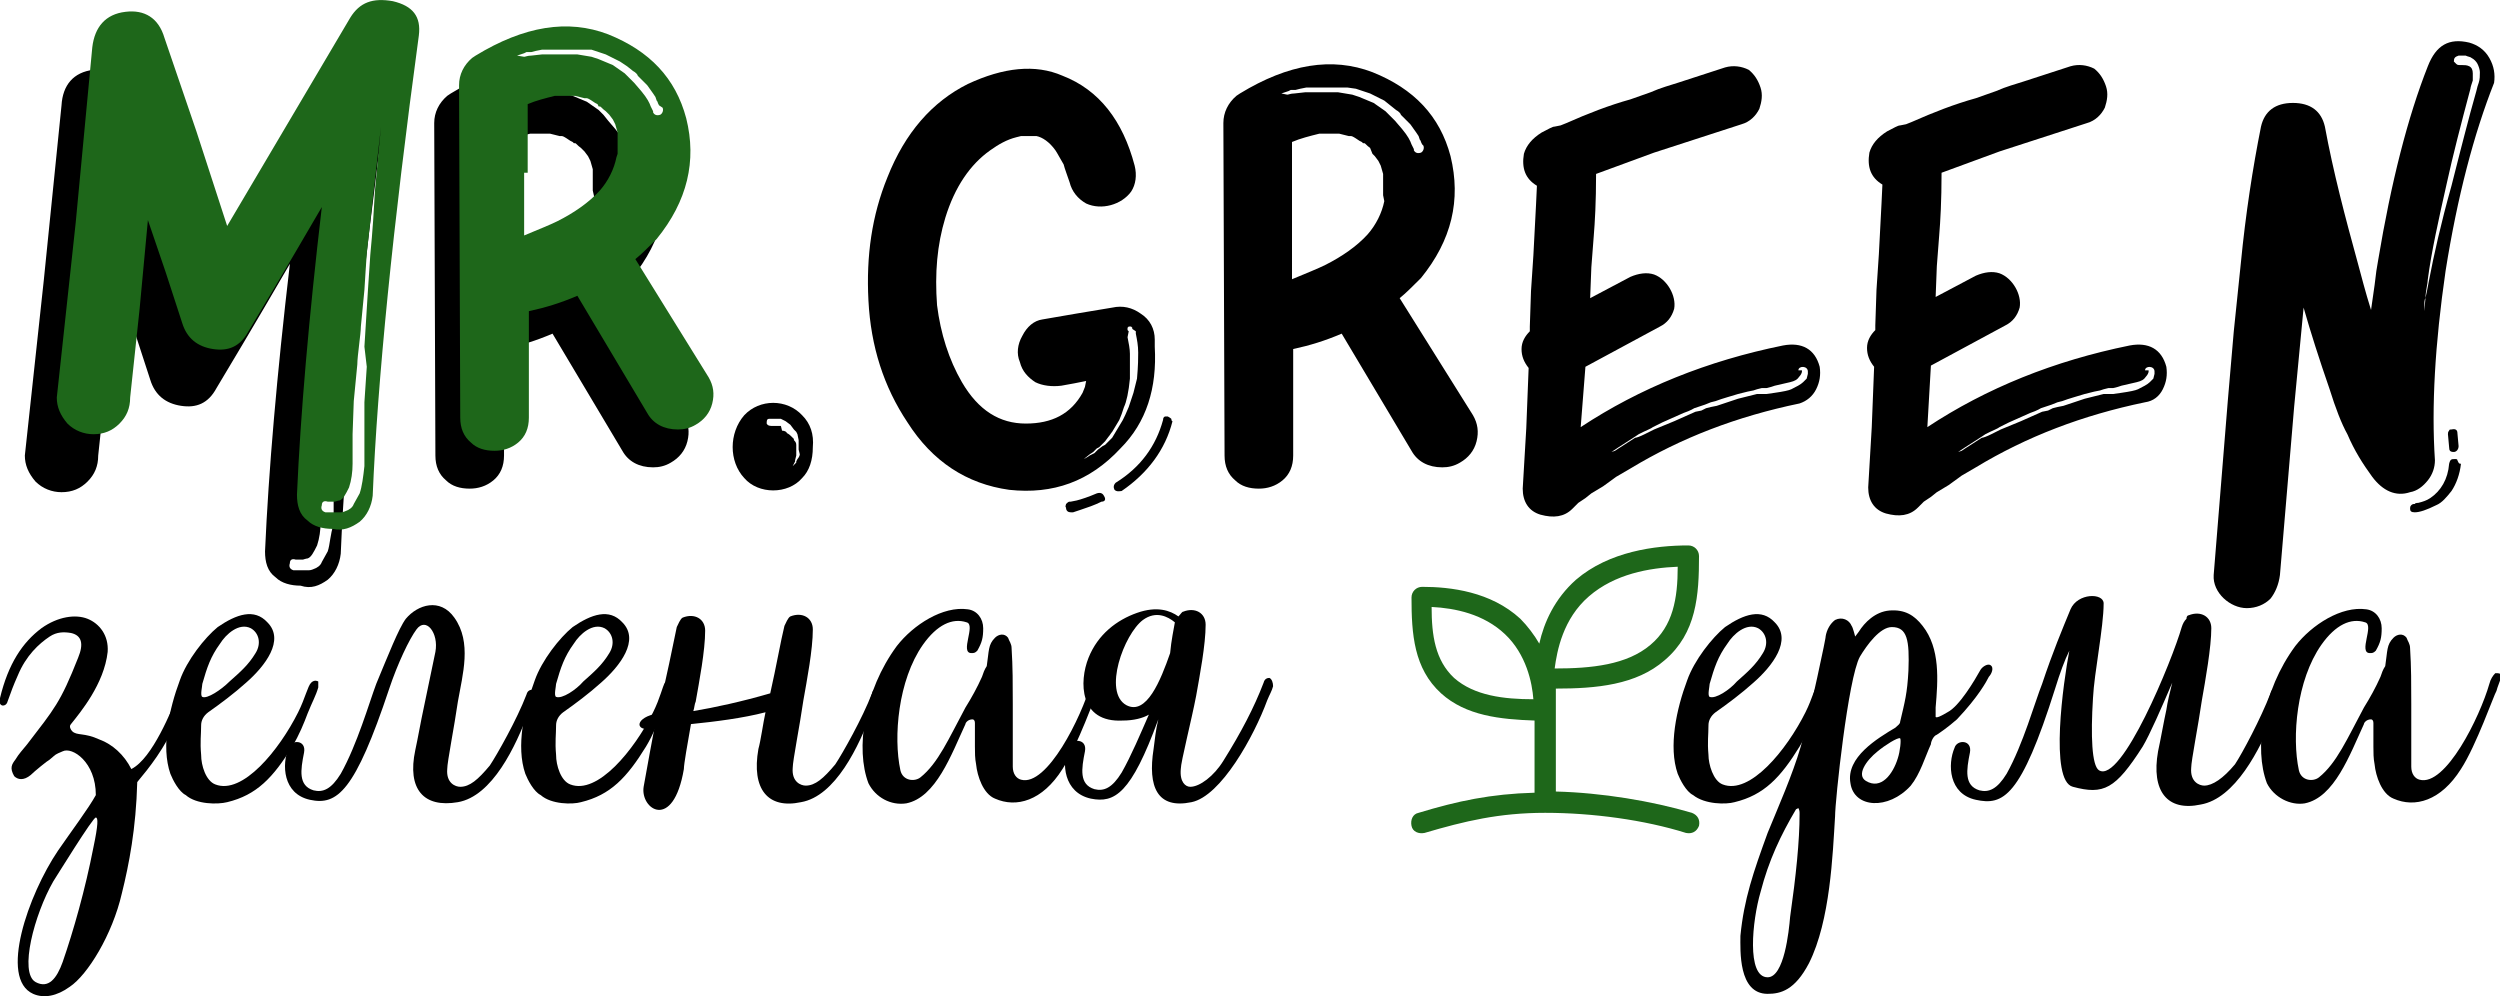 <?xml version="1.0" encoding="utf-8"?>
<!-- Generator: Adobe Illustrator 22.1.0, SVG Export Plug-In . SVG Version: 6.00 Build 0)  -->
<svg version="1.1" id="Layer_1" xmlns="http://www.w3.org/2000/svg" xmlns:xlink="http://www.w3.org/1999/xlink" x="0px" y="0px"
	 viewBox="0 0 211.3 84.2" style="enable-background:new 0 0 211.3 84.2;" xml:space="preserve">
<style type="text/css">
	.st0{fill:#1E671A;}
	.st1{fill-rule:evenodd;clip-rule:evenodd;fill:none;}
</style>
<path d="M27.7,46.6l-0.5,0.9c-0.1,0.3-0.4,0.5-0.7,0.6c0,0-0.2,0.1-0.4,0.1c-0.1,0-0.2,0-0.3,0c-0.3,0-0.5,0-0.6,0
	c-0.1,0-0.1,0-0.2,0h-0.2c-0.3-0.1-0.4-0.3-0.3-0.6c0-0.3,0.2-0.4,0.5-0.3h0l0.1,0h0.1l0.1,0c0,0,0.1,0,0.3,0c0,0,0.3-0.1,0.4-0.1
	c0.3-0.1,0.5-0.5,0.8-1.1c0.2-0.6,0.3-1.3,0.3-2l0-0.6l0-0.6v-0.7l0-0.3v-0.3l0.1-2.8l0.3-3.1c0-0.7,0.3-2.6,0.3-3.2l0.3-3.1
	l0.1-1.6l0.1-1.5l0.6-5.4l0.6-5.3L29.5,21c-0.1,1.7-0.2,3.5-0.4,5.5L28.9,28l-0.1,1.5l-0.2,3.2l-0.1,1.6l-0.1,1.6l-0.2,3l0,0.7v0.7
	l0,1.4v1.3c0,0.6,0,1.1,0,1.3C27.9,45.2,27.9,46,27.7,46.6z M27.7,49c0.6-0.5,1-1.3,1.1-2.2c0.4-9.7,1.7-22.7,3.9-38.9
	c0.2-1.6-0.5-2.5-2.2-2.9c-1.7-0.3-2.8,0.1-3.6,1.4L16.5,24l-2.6-8l-2.7-7.9c-0.5-1.7-1.7-2.4-3.3-2.2c-1.7,0.2-2.6,1.3-2.7,3
	L3.7,23.7L2.1,38.5c0,0.8,0.3,1.5,0.9,2.2c0.6,0.6,1.4,0.9,2.2,0.9c0.9,0,1.6-0.3,2.2-0.9c0.6-0.6,0.9-1.3,0.9-2.2l0.8-7.5l0.7-7.5
	l1.5,4.3l1.4,4.3c0.4,1.3,1.3,2,2.6,2.2c1.3,0.2,2.3-0.2,3-1.5c0.9-1.5,3-5,6.2-10.5c-1.1,9.4-1.8,17.5-2.1,24.3
	c0,0.9,0.2,1.7,0.9,2.2c0.5,0.5,1.3,0.7,2.1,0.7C26.3,49.8,27,49.5,27.7,49z"/>
<path d="M42.5,17.8l0-5.8c0.7-0.3,1.5-0.5,2.3-0.7c0,0,0,0,0.1,0h1.6l0,0l0.4,0.1l0.4,0.1l0.1,0l0.1,0c0.1,0,0.4,0.2,0.4,0.2
	l0.3,0.2l0.2,0.1l0.1,0.1l0.1,0c0.1,0,0.2,0.2,0.5,0.4l0,0l0.1,0.1l0.2,0.2l0.3,0.4l0.1,0.2l0.1,0.2l0.2,0.7l0,0.2l0,0.2l0,0.5v0.9
	L50.3,17c-0.2,1-0.7,2-1.4,2.8c-0.9,1-2.2,1.9-3.6,2.6c-0.6,0.3-1.6,0.7-2.8,1.2V17.8z M41.6,7.9l0.6-0.2l0.2-0.1l0.2,0l0.2,0
	l0.4-0.1l0.5-0.1l0.5,0c0.1,0,0.3,0,0.6,0c0.1,0,0.3,0,0.6,0H46c0.3,0,0.5,0,0.6,0H47l0.3,0l0.7,0.1l0.3,0.1l0.3,0.1l0.6,0.2
	l0.6,0.3l0.6,0.3L51,8.9l0.5,0.4c0.2,0.1,0.4,0.3,0.4,0.4l0.4,0.4l0.4,0.4l0.5,0.7l0.2,0.3l0.1,0.3c0,0,0.1,0.1,0.1,0.2l0.1,0.2
	l0.1,0.1c0.1,0.2,0,0.5-0.2,0.6c-0.3,0.1-0.5,0-0.6-0.2v0c0,0,0-0.1,0-0.1l-0.2-0.4c-0.1-0.3-0.3-0.7-0.8-1.3l-0.6-0.7L51,9.7
	c-0.2-0.2-0.3-0.3-0.4-0.4l-1-0.7l-1.2-0.5l-0.3-0.1l-0.3-0.1l-0.6-0.1l-0.6-0.1l-0.3,0H46l-0.3,0h-1.4c-0.1,0-0.3,0-0.5,0l-0.9,0.1
	c-0.3,0-0.5,0.1-0.6,0.1L41.6,7.9z M51.6,25.2c0.5-0.4,1.1-1,1.8-1.7c2.6-3.2,3.4-6.6,2.5-10.3c-0.9-3.4-3.1-5.7-6.6-7.1
	c-3.4-1.3-7.1-0.7-11.2,1.8l-0.3,0.2c-0.7,0.6-1.1,1.4-1.1,2.3l0.1,28.1c0,0.9,0.3,1.6,0.9,2.1c0.5,0.5,1.2,0.7,2,0.7
	c0.7,0,1.4-0.2,2-0.7c0.6-0.5,0.9-1.2,0.9-2.1v-4.5l0-4.5c1.4-0.3,2.7-0.7,4.1-1.3l5.9,9.9c0.5,0.9,1.4,1.4,2.6,1.4
	c0.5,0,1-0.1,1.5-0.4c0.7-0.4,1.2-1,1.4-1.8c0.2-0.8,0.1-1.5-0.3-2.2L51.6,25.2z"/>
<path d="M67.6,38.4c0,0.1-0.1,0.3-0.2,0.4L67.3,39c0,0,0,0,0,0.1l0,0l-0.1,0.1L67,39.4c0,0-0.1,0.1-0.1,0.2c0,0,0.1-0.1,0.1-0.2
	l0.1-0.2l0.1-0.2l0-0.1l0.1-0.4c0,0,0-0.2,0-0.5v-0.1l0-0.1v-0.1l0-0.1c0-0.2-0.1-0.3-0.2-0.4l0-0.1l-0.1-0.1l-0.1-0.1
	c-0.1-0.1-0.2-0.2-0.4-0.3c0-0.1-0.2-0.2-0.4-0.2L66,36l-0.2,0h-0.1l0,0h-0.3l0,0h0c0,0,0,0-0.1,0c-0.2,0-0.4,0-0.5-0.2
	c0-0.2,0-0.4,0.2-0.4c0,0,0,0,0,0h0.1c0,0,0,0,0.1,0h0.2l0.2,0c0.1,0,0.1,0,0.2,0l0.2,0c0.2,0.1,0.4,0.2,0.4,0.2l0.4,0.3l0.3,0.4
	c0.1,0.1,0.2,0.2,0.2,0.2l0.1,0.2l0.1,0.5c0,0,0,0.1,0,0.3v0.3l0,0.2L67.6,38.4z M67.8,35.1c-1.3-1.4-3.6-1.4-4.9,0
	c-1.3,1.5-1.3,3.9,0,5.3c1.2,1.4,3.7,1.4,4.9,0c0.6-0.6,0.9-1.5,0.9-2.6C68.8,36.7,68.5,35.8,67.8,35.1z"/>
<path d="M93.3,41.9c-0.1-0.2-0.3-0.3-0.6-0.2c-0.7,0.3-1.3,0.5-1.7,0.6l-0.5,0.1l-0.1,0h0c-0.1,0-0.2,0.1-0.3,0.2
	c0,0.1-0.1,0.2,0,0.3c0,0.3,0.2,0.4,0.4,0.4l0,0h0l0.2,0l0.6-0.2c0.6-0.2,1.2-0.4,1.8-0.7C93.4,42.4,93.5,42.2,93.3,41.9z M99,35.4
	c0,0-0.1-0.1-0.3-0.2c0,0-0.1,0-0.2,0c-0.1,0-0.2,0.1-0.2,0.3c-0.6,2.2-1.9,4-4,5.3c-0.2,0.2-0.2,0.4-0.1,0.6
	c0.2,0.2,0.5,0.1,0.6,0.1c2.2-1.5,3.7-3.5,4.3-5.9C99.1,35.6,99,35.6,99,35.4z M94,37l-0.4,0.4l-0.2,0.2l-0.2,0.1l-0.4,0.3l-0.3,0.3
	l-0.4,0.2c-0.1,0.1-0.5,0.3-0.5,0.3l0.5-0.4l0.3-0.2c0.1-0.1,0.2-0.2,0.3-0.3l0.2-0.1l0.1-0.1l0.4-0.4l0.3-0.4
	c0.1-0.1,0.2-0.3,0.3-0.4l0.3-0.5l0.3-0.5l0.2-0.5l0.2-0.6c0.2-0.4,0.4-1.3,0.5-2.4c0-0.8,0-1.5,0-2.1c0-0.4-0.1-0.9-0.2-1.4
	L95.4,28l-0.1-0.1c0,0,0-0.1,0-0.2l0.1-0.1c0,0,0.1,0,0.2,0l0.1,0.1v0c0,0,0,0,0,0.1L96,28l0,0.2c0.1,0.5,0.2,1,0.2,1.6
	c0,0.4,0,1.1-0.1,2.2l-0.3,1.2l-0.4,1.2c-0.2,0.5-0.4,0.9-0.5,1.1L94.6,36l-0.3,0.5L94,37z M85.3,41.4c3.7,0.4,6.8-0.7,9.4-3.5
	c2.2-2.2,3.1-5.1,2.9-8.6c0-0.1,0-0.3,0-0.6c0-0.9-0.4-1.7-1.2-2.2c-0.7-0.5-1.5-0.7-2.4-0.5L91,26.5L88.1,27
	c-0.7,0.1-1.3,0.6-1.7,1.4c-0.4,0.7-0.5,1.5-0.2,2.2c0.2,0.8,0.7,1.3,1.3,1.7c0.6,0.3,1.4,0.4,2.2,0.3l1.1-0.2l1-0.2l-0.1,0.5
	l-0.2,0.5c-1,1.8-2.6,2.6-4.8,2.6c-2.2,0-4-1.1-5.4-3.5c-1.1-1.9-1.8-4.1-2.1-6.5c-0.2-2.7,0-5.1,0.7-7.4c0.8-2.6,2.1-4.5,3.8-5.7
	c0.7-0.5,1.4-0.9,2.2-1.1l0.4-0.1h0.2h0.7c0,0,0,0,0.1,0l0.2,0h0.1c0.5,0.1,1.1,0.5,1.6,1.2c0.2,0.3,0.4,0.7,0.7,1.2
	c0.1,0.4,0.3,0.9,0.5,1.5c0.2,0.8,0.7,1.4,1.4,1.8c1.3,0.6,3,0.1,3.8-1c0.4-0.6,0.5-1.4,0.3-2.2c-1-3.8-3-6.4-6.1-7.6
	c-2.3-1-5-0.7-8,0.7c-3,1.5-5.3,4.1-6.8,7.9c-1.3,3.2-1.8,6.6-1.6,10.4c0.2,3.9,1.3,7.3,3.3,10.3C78.8,39,81.7,40.9,85.3,41.4z"/>
<path d="M109.2,17.8l0-5.8c0.7-0.3,1.5-0.5,2.3-0.7c0,0,0,0,0.1,0h1.6l0,0l0.4,0.1l0.4,0.1l0.1,0l0.1,0c0.1,0,0.4,0.2,0.4,0.2
	l0.3,0.2l0.2,0.1l0.1,0.1l0.1,0c0.1,0,0.2,0.2,0.5,0.4l0,0L116,13l0.2,0.2l0.3,0.4l0.1,0.2l0.1,0.2l0.2,0.7l0,0.2l0,0.2l0,0.5v0.9
	L117,17c-0.2,1-0.7,2-1.4,2.8c-0.9,1-2.2,1.9-3.6,2.6c-0.6,0.3-1.6,0.7-2.8,1.2V17.8z M108.3,7.9l0.6-0.2l0.2-0.1l0.2,0l0.2,0
	l0.4-0.1l0.5-0.1l0.5,0c0.1,0,0.3,0,0.6,0c0.1,0,0.3,0,0.6,0h0.6c0.3,0,0.5,0,0.6,0h0.3l0.3,0l0.7,0.1l0.3,0.1l0.3,0.1l0.6,0.2
	l0.6,0.3l0.6,0.3l0.5,0.4l0.5,0.4c0.2,0.1,0.4,0.3,0.4,0.4l0.4,0.4l0.4,0.4l0.5,0.7l0.2,0.3l0.1,0.3c0,0,0.1,0.1,0.1,0.2l0.1,0.2
	l0.1,0.1c0.1,0.2,0,0.5-0.2,0.6c-0.3,0.1-0.5,0-0.6-0.2v0c0,0,0-0.1,0-0.1l-0.2-0.4c-0.1-0.3-0.3-0.7-0.8-1.3l-0.6-0.7l-0.4-0.4
	c-0.2-0.2-0.3-0.3-0.4-0.4l-1-0.7l-1.2-0.5l-0.3-0.1l-0.3-0.1l-0.6-0.1l-0.6-0.1l-0.3,0h-0.3l-0.3,0h-1.4c-0.1,0-0.3,0-0.5,0
	l-0.9,0.1c-0.3,0-0.5,0.1-0.6,0.1L108.3,7.9z M118.3,25.2c0.5-0.4,1.1-1,1.8-1.7c2.6-3.2,3.4-6.6,2.5-10.3c-0.9-3.4-3.1-5.7-6.6-7.1
	c-3.4-1.3-7.1-0.7-11.2,1.8l-0.3,0.2c-0.7,0.6-1.1,1.4-1.1,2.3l0.1,28.1c0,0.9,0.3,1.6,0.9,2.1c0.5,0.5,1.2,0.7,2,0.7
	c0.7,0,1.4-0.2,2-0.7c0.6-0.5,0.9-1.2,0.9-2.1v-4.5l0-4.5c1.4-0.3,2.7-0.7,4.1-1.3l5.9,9.9c0.5,0.9,1.4,1.4,2.6,1.4
	c0.5,0,1-0.1,1.5-0.4c0.7-0.4,1.2-1,1.4-1.8c0.2-0.8,0.1-1.5-0.3-2.2L118.3,25.2z"/>
<path d="M152,31.3c0-0.4,0.8-0.4,0.8,0.1c0,0,0,0.1,0,0.1v0.1l-0.1,0.4c-0.1,0.1-0.2,0.2-0.3,0.3c-0.2,0.2-0.6,0.4-1,0.6
	c-0.2,0.1-0.7,0.2-1.4,0.3l-0.7,0.1c-0.1,0-0.1,0-0.2,0h-0.1l-0.1,0h-0.2l-0.2,0l-0.8,0.2l-0.8,0.2l-0.9,0.3l-0.9,0.3l-0.5,0.1
	l-0.4,0.1l-0.4,0.2l-0.5,0.1l-0.9,0.4l-0.9,0.4l-1.7,0.7l-0.8,0.4c-0.4,0.2-0.7,0.3-0.8,0.3l-1.4,0.9l-0.3,0.2l-0.3,0.1
	c-0.2,0.1-0.4,0.2-0.5,0.3l-0.5,0.3l-0.4,0.3l-0.5,0.4l0.5-0.4l0.4-0.3l0.5-0.3l0.5-0.3l0.3-0.2l0.3-0.2l1.4-0.9l0.3-0.2l0.4-0.2
	c0.2-0.1,0.7-0.3,0.8-0.4l0.8-0.4l0.9-0.4l0.9-0.4c0.6-0.2,0.9-0.4,0.9-0.4l0.9-0.3l0.5-0.2l0.4-0.1c0.5-0.2,1.6-0.5,1.9-0.6
	l0.4-0.1l0.4-0.1l0.5-0.1l0.3-0.1l0.4-0.1l0.1,0h0.1l0.2,0l0.4-0.1l0.3-0.1l1.3-0.3c0.4-0.1,0.6-0.2,0.8-0.5
	c0.1-0.1,0.2-0.3,0.2-0.4V31.3z M153.5,32.9c0.3-0.6,0.4-1.2,0.3-1.9c-0.4-1.5-1.5-2.1-3.1-1.8c-6.4,1.3-12.1,3.6-17.1,6.9L134,31
	l6.3-3.4c0.6-0.3,1-0.8,1.2-1.5c0.2-1.1-0.6-2.5-1.7-2.9c-0.6-0.2-1.3-0.1-2,0.2l-3.4,1.8l0.1-2.6l0.2-2.6c0.1-1.2,0.2-2.9,0.2-5.3
	l4.9-1.8l3.7-1.2l3.7-1.2c0.7-0.2,1.2-0.7,1.5-1.3c0.2-0.6,0.3-1.2,0.1-1.8c-0.2-0.6-0.5-1.1-1-1.5c-0.6-0.3-1.3-0.4-2-0.2l-4,1.3
	c-0.6,0.2-1.4,0.4-2.3,0.8l-1.7,0.6c-1.8,0.5-3.6,1.2-5.4,2l-0.5,0.2l-0.5,0.1c-0.2,0-0.5,0.2-1.1,0.5c-0.8,0.5-1.3,1.1-1.5,1.8
	c-0.2,1.2,0.1,2.1,1.1,2.7c0,0.1-0.1,2.2-0.3,5.9l-0.2,3l-0.1,3v0.2l0,0.2c-0.4,0.4-0.7,0.9-0.7,1.5c0,0.6,0.2,1.1,0.6,1.6l-0.2,5.1
	l-0.3,5.1c0,1.1,0.5,1.9,1.5,2.2c1.1,0.3,2,0.2,2.7-0.5l0.5-0.5l0.6-0.4l0.5-0.4l0.5-0.3l0.5-0.3l1.1-0.8l1.2-0.7
	c4.3-2.6,9-4.4,14.3-5.5C152.7,33.9,153.2,33.5,153.5,32.9z"/>
<path d="M181.3,31.3c0-0.4,0.8-0.4,0.8,0.1c0,0,0,0.1,0,0.1v0.1l-0.1,0.4c-0.1,0.1-0.2,0.2-0.3,0.3c-0.2,0.2-0.6,0.4-1,0.6
	c-0.2,0.1-0.7,0.2-1.4,0.3l-0.7,0.1c-0.1,0-0.1,0-0.2,0h-0.1l-0.1,0h-0.2l-0.2,0l-0.8,0.2l-0.8,0.2l-0.9,0.3l-0.9,0.3l-0.5,0.1
	l-0.4,0.1l-0.4,0.2l-0.5,0.1l-0.9,0.4l-0.9,0.4l-1.7,0.7l-0.8,0.4c-0.4,0.2-0.7,0.3-0.8,0.3l-1.4,0.9l-0.3,0.2l-0.3,0.1
	c-0.2,0.1-0.4,0.2-0.5,0.3l-0.5,0.3l-0.4,0.3l-0.5,0.4l0.5-0.4l0.4-0.3l0.5-0.3l0.5-0.3l0.3-0.2l0.3-0.2l1.4-0.9l0.3-0.2l0.4-0.2
	c0.2-0.1,0.7-0.3,0.8-0.4l0.8-0.4l0.9-0.4l0.9-0.4c0.6-0.2,0.9-0.4,0.9-0.4l0.9-0.3l0.5-0.2l0.4-0.1c0.5-0.2,1.6-0.5,1.9-0.6
	l0.4-0.1l0.4-0.1l0.5-0.1l0.3-0.1l0.4-0.1l0.1,0h0.1l0.2,0l0.4-0.1l0.3-0.1l1.3-0.3c0.4-0.1,0.6-0.2,0.8-0.5
	c0.1-0.1,0.2-0.3,0.2-0.4V31.3z M182.8,32.9c0.3-0.6,0.4-1.2,0.3-1.9c-0.4-1.5-1.5-2.1-3.1-1.8c-6.4,1.3-12.1,3.6-17.1,6.9l0.3-5.2
	l6.3-3.4c0.6-0.3,1-0.8,1.2-1.5c0.2-1.1-0.6-2.5-1.7-2.9c-0.6-0.2-1.3-0.1-2,0.2l-3.4,1.8l0.1-2.6l0.2-2.6c0.1-1.2,0.2-2.9,0.2-5.3
	l4.9-1.8l3.7-1.2l3.7-1.2c0.7-0.2,1.2-0.7,1.5-1.3c0.2-0.6,0.3-1.2,0.1-1.8c-0.2-0.6-0.5-1.1-1-1.5c-0.6-0.3-1.3-0.4-2-0.2l-4,1.3
	c-0.6,0.2-1.4,0.4-2.3,0.8l-1.7,0.6c-1.8,0.5-3.6,1.2-5.4,2l-0.5,0.2l-0.5,0.1c-0.2,0-0.5,0.2-1.1,0.5c-0.8,0.5-1.3,1.1-1.5,1.8
	c-0.2,1.2,0.1,2.1,1.1,2.7c0,0.1-0.1,2.2-0.3,5.9l-0.2,3l-0.1,3v0.2l0,0.2c-0.4,0.4-0.7,0.9-0.7,1.5c0,0.6,0.2,1.1,0.6,1.6l-0.2,5.1
	l-0.3,5.1c0,1.1,0.5,1.9,1.5,2.2c1.1,0.3,2,0.2,2.7-0.5l0.5-0.5l0.6-0.4l0.5-0.4l0.5-0.3l0.5-0.3l1.1-0.8l1.2-0.7
	c4.3-2.6,9-4.4,14.3-5.5C182,33.9,182.5,33.5,182.8,32.9z"/>
<path d="M207.7,38.9c0-0.1-0.1-0.1-0.2-0.1c-0.3,0-0.4,0-0.5,0.4c-0.1,1.3-0.7,2.3-1.6,2.9c-0.3,0.2-0.6,0.3-1,0.4
	c0,0-0.3,0-0.3,0.1h-0.1c-0.1,0-0.2,0.1-0.2,0.1c-0.1,0.1-0.1,0.2-0.1,0.3c0,0.2,0.1,0.3,0.4,0.3h0c0.4,0,1-0.2,1.8-0.6
	c0.5-0.2,0.9-0.7,1.3-1.2c0.4-0.6,0.7-1.4,0.8-2.3C207.8,39.2,207.8,39.1,207.7,38.9z M207.7,36.6c0-0.2-0.1-0.4-0.5-0.3
	c-0.1,0-0.2,0-0.2,0.1c-0.1,0.1-0.1,0.2-0.1,0.3l0.1,1.1c0,0.3,0.1,0.4,0.4,0.4c0.2,0,0.4-0.2,0.4-0.5L207.7,36.6z M209.6,6.1
	c0,0.3,0,0.6-0.1,0.9l-0.1,0.3l-0.1,0.4l-0.5,1.8l-0.5,1.9c-0.1,0.4-0.5,1.9-1.1,4.3c-0.9,3.2-1.5,5.9-1.9,8
	c-0.1,0.5-0.2,1.1-0.3,1.5l-0.1,1.1v-0.5c0-0.1,0-0.5,0.1-0.6c0-0.5,0.2-1.3,0.2-1.6c0.3-2.3,0.9-5,1.6-8.1c0.5-2.3,1.2-5,2-8
	c0-0.1,0.1-0.4,0.2-0.7l0-0.3V6.2c0-0.3-0.1-0.5-0.3-0.6c-0.2-0.1-0.4-0.1-0.6-0.1h-0.2c-0.1,0-0.2,0-0.3-0.1c0,0-0.1-0.1-0.2-0.2
	c0-0.3,0.1-0.4,0.4-0.5h0.1l0.1,0c0.1,0,0.3,0,0.4,0c0.2,0.1,0.4,0.1,0.5,0.2c0.2,0.1,0.4,0.3,0.5,0.5
	C209.5,5.6,209.6,5.9,209.6,6.1z M210.4,4.9c-0.4-0.7-1-1.1-1.7-1.3c-1.7-0.4-2.8,0.2-3.5,2c-1.7,4.3-3.1,9.8-4.2,16.4
	c-0.1,0.5-0.2,1.2-0.3,2.1l-0.3,2.1c-0.5-1.6-0.8-2.8-1.1-3.9c-1.1-4-2.1-7.8-2.8-11.6c-0.3-1.3-1.2-2-2.7-2c-1.5,0-2.4,0.7-2.7,2
	c-0.7,3.5-1.3,7.4-1.7,11.5l-0.6,5.8l-0.5,5.8l-0.6,7.4l-0.6,7.4c-0.1,1.5,1.4,2.8,2.8,2.8c0.8,0,1.5-0.3,2-0.8
	c0.4-0.5,0.7-1.2,0.8-2l0.6-7.1l0.6-7.1l0.4-4.2l0.4-4.2c0.6,2.1,1.3,4.3,2.2,6.9c0.5,1.6,1,2.9,1.5,3.8c0.6,1.4,1.3,2.5,2.1,3.6
	c0.9,1.2,2,1.7,3.2,1.3c0.6-0.1,1.1-0.5,1.5-1c0.4-0.5,0.6-1.1,0.6-1.7c-0.3-4.5,0-9.8,0.9-16c1-6.3,2.4-11.6,4.1-15.9
	C210.9,6.3,210.8,5.6,210.4,4.9z"/>
<path d="M3,83c-1.4-0.8-0.1-5.7,1.5-8.5c0.2-0.3,3.4-5.5,3.6-5.4c0.2,0,0.2,0.6-0.2,2.5c-0.7,3.6-1.7,7.1-2.6,9.7
	C4.8,82.7,4.1,83.6,3,83z M2.8,84c0.9,0.4,2,0.2,3.1-0.6c1.5-1,3.6-4.4,4.4-7.9c0.6-2.4,1.2-5.5,1.3-9.4c1-1.2,2.3-2.8,3.4-5.3
	c0.3-0.7,0.8-1.7,0.8-2c0.1-0.3,0.1-0.8-0.2-0.8c-0.2-0.1-0.5,0.4-0.5,0.6c-0.6,1.4-2.2,5.5-4,6.4c-0.6-1.2-1.6-2.1-2.7-2.5
	c-1.3-0.6-1.9-0.3-2.3-0.7C6,61.7,5.8,61.4,6,61.2c0.8-1,2.8-3.4,3.1-6.1c0.1-1.4-0.7-2.4-1.7-2.8s-2.5-0.2-3.9,0.8
	C1.9,54.3,0.7,56.1,0,59c-0.2,0.7,0.4,0.8,0.6,0.4c0.4-1.1,0.5-1.4,0.9-2.3c0.7-1.7,1.8-2.7,2.7-3.3c0.6-0.4,1.2-0.4,1.8-0.3
	c0.9,0.2,1.1,0.9,0.6,2.1c-1.5,3.8-2,4.3-4.3,7.3c-0.4,0.5-0.7,0.8-1,1.3c-0.3,0.4-0.5,0.7-0.1,1.4C1.5,65.9,2,66,2.6,65.5
	c0.3-0.3,1.4-1.2,1.6-1.3c0.6-0.5,0.4-0.4,1.1-0.7c0.8-0.4,2.8,0.9,2.8,3.7c-0.6,1.1-2.1,3.1-3.2,4.7C2.4,75.6-0.1,82.7,2.8,84z"/>
<path d="M17.1,58.9c-0.2-0.1,0-0.9,0-1.1c0.4-1.4,0.7-2.3,1.5-3.4c0.5-0.8,1.6-1.8,2.6-1.3c0.7,0.4,0.9,1.3,0.4,2.1
	c-0.6,1-1.3,1.6-2.2,2.4C18.7,58.3,17.5,59.1,17.1,58.9z M19.2,67.8c2.5-0.6,3.9-2.1,5.5-4.7c0.6-1,1-2,1.3-2.8
	c0.4-1,0.7-1.5,0.9-2.2c0-0.2,0-0.4,0-0.5c0,0-0.3-0.2-0.6,0.1C26,58,25.8,59,25.2,60.2c-1.6,3.2-4.7,7-7,6.1
	C17.4,66,17,64.7,17,63.8c-0.1-1.1,0-1.7,0-2.5c0-0.4,0.2-0.8,0.6-1.1c1-0.7,2.2-1.6,3.2-2.5c1.6-1.4,3.3-3.6,1.8-5.1
	c-1.1-1.2-2.6-0.7-4.2,0.4c-1.1,0.9-2.6,2.8-3.2,4.5c-0.9,2.4-1.6,5.6-0.8,7.9c0.2,0.5,0.7,1.5,1.3,1.8C16.6,68,18.4,68,19.2,67.8z"
	/>
<path d="M38.7,67.8c2.9-0.5,4.9-4.7,6-7.7c0.2-0.5,0.4-0.8,0.5-1.2c0.1-0.2,0.1-0.5-0.2-0.6c-0.1,0-0.4,0-0.5,0.4
	c-0.8,2.1-2.5,5.1-3.1,6c-1,1.2-1.7,1.8-2.5,1.8c-0.4,0-1.2-0.3-1.1-1.5c0-0.6,0.6-3.6,0.9-5.7c0.4-2.3,1.2-5-0.3-7.1
	c-1.2-1.7-3.1-1.1-4.1,0.1c-0.6,0.8-1.5,3.1-2.5,5.5c-0.6,1.6-1.6,5.1-3,7.6c-0.8,1.3-1.5,1.6-2.3,1.4c-1.3-0.4-1.1-1.7-0.8-3.2
	c0.2-1.1-1.1-1.1-1.3-0.4c-0.6,1.4-0.5,3.9,1.8,4.4c2.3,0.5,3.8-0.7,6.7-9.4c0.7-2.1,1.7-4.2,2.3-5c0.8-1.1,1.9,0.3,1.6,1.9
	c-0.3,1.5-0.7,3.3-1,4.8c-0.2,0.9-0.5,2.6-0.7,3.5C34.4,66.7,35.8,68.3,38.7,67.8z"/>
<path d="M47,58.9c-0.2-0.1,0-0.9,0-1.1c0.4-1.4,0.7-2.3,1.5-3.4c0.5-0.8,1.6-1.8,2.6-1.3c0.7,0.4,0.9,1.3,0.4,2.1
	c-0.6,1-1.3,1.6-2.2,2.4C48.7,58.3,47.5,59.1,47,58.9z M49.1,67.8c2.5-0.6,3.9-2.1,5.5-4.7c0.6-1,1-2,1.3-2.8c0.4-1,0.7-1.5,0.9-2.2
	c0-0.2,0-0.4,0-0.5c0,0-0.3-0.2-0.6,0.1C56,58,55.8,59,55.2,60.2c-1.6,3.2-4.7,7-7,6.1C47.4,66,47,64.7,47,63.8
	c-0.1-1.1,0-1.7,0-2.5c0-0.4,0.2-0.8,0.6-1.1c1-0.7,2.2-1.6,3.2-2.5c1.6-1.4,3.3-3.6,1.8-5.1c-1.1-1.2-2.6-0.7-4.2,0.4
	c-1.1,0.9-2.6,2.8-3.2,4.5c-0.9,2.4-1.6,5.6-0.8,7.9c0.2,0.5,0.7,1.5,1.3,1.8C46.6,68,48.4,68,49.1,67.8z"/>
<path d="M74.2,58.2c-0.1,0-0.4,0-0.5,0.4c-0.8,2.1-2.5,5.1-3.1,6c-1,1.2-1.7,1.8-2.5,1.8c-0.4,0-1.2-0.3-1.1-1.5
	c0-0.6,0.6-3.6,0.9-5.7c0.3-1.7,0.8-4.3,0.8-6c0-1-0.9-1.5-1.9-1.1c-0.2,0.1-0.4,0.6-0.5,0.8c-0.3,1.2-0.7,3.5-1.2,5.7
	c-2.4,0.7-4.7,1.2-6.5,1.5c0.1-0.3,0.1-0.6,0.2-0.8c0.3-1.7,0.8-4.3,0.8-6c0-1-0.9-1.5-1.9-1.1c-0.2,0.1-0.4,0.6-0.5,0.8
	c-0.3,1.4-0.9,4.5-1.5,6.8l-0.1,0.5c-1.9,0.3-2,1.5-0.6,1.3c0.1,0,0.2,0,0.3,0c-0.2,1.1-0.5,2.6-0.9,4.9c-0.3,1.9,2.5,3.8,3.4-1.5
	c0-0.4,0.3-2.1,0.6-3.8c2-0.2,4.4-0.5,6.3-1c-0.2,0.9-0.4,2.4-0.6,3.1c-0.6,3.4,0.8,5.1,3.6,4.5c2.9-0.5,4.9-4.7,6-7.7
	c0.2-0.5,0.4-0.8,0.5-1.2C74.4,58.6,74.4,58.3,74.2,58.2z"/>
<path d="M76.6,67.9c2.5-0.5,3.8-4.1,5-6.7c0-0.1,0.2-0.4,0.6-0.4c0.1,0,0.2,0.1,0.2,0.3c0,0.7,0,1.3,0,2c0,0.5,0,1,0.1,1.5
	c0.1,1,0.6,2.5,1.6,2.9c1.8,0.8,4,0.2,5.7-2.5c1.3-2,2.8-6.3,3-6.6c0.1-0.4,0.3-0.8,0.4-1.2c0-0.2-0.1-0.3-0.3-0.3
	c-0.1,0-0.2,0-0.2,0c-0.2,0.2-0.4,0.5-0.5,0.9c-0.8,2.8-3.7,8.7-5.9,8.1c-0.4-0.1-0.7-0.5-0.7-1.1c0-1.8,0-3.5,0-5.3
	c0-1.6,0-3.2-0.1-4.7c0-0.4-0.2-0.6-0.3-0.9c-0.3-0.4-0.8-0.3-1.1,0c-0.6,0.6-0.5,1.1-0.7,2.4c-0.2,0.3-0.3,0.6-0.4,0.9
	c-0.4,0.9-0.9,1.8-1.4,2.6c-1.4,2.6-2.3,4.7-3.8,5.9c-0.5,0.4-1.5,0.3-1.7-0.6c-0.6-2.8-0.2-7.6,1.9-10.6c1.2-1.7,2.5-2.3,3.7-1.9
	c0.8,0.2-0.6,2.6,0.4,2.6c0.2,0,0.3,0,0.5-0.2c0.4-0.7,0.5-1.1,0.5-1.9c0-0.8-0.5-1.5-1.3-1.6c-2.1-0.3-4.6,1.3-6,3.1
	c-2.8,3.8-3.5,8.7-2.4,11.6C74,67.4,75.3,68.1,76.6,67.9z"/>
<path d="M95.2,59.6c-2-1.1-0.2-6,1.4-7.2c1.1-0.8,2.1-0.3,2.7,0.2c-0.1,0.6-0.3,1.5-0.4,2.6C98.1,57.5,96.9,60.5,95.2,59.6z
	 M107.3,57.3c-0.1,0-0.4,0-0.5,0.4c-0.8,2.1-1.9,4.2-3.4,6.6c-0.8,1.3-2,2.2-2.8,2.2c-0.4,0-0.9-0.4-0.8-1.5c0-0.6,0.9-4.1,1.3-6.2
	c0.3-1.7,0.8-4.3,0.8-6c0-1-0.9-1.5-1.9-1.1c-0.1,0-0.2,0.2-0.4,0.4c-0.7-0.5-1.8-0.9-3.5-0.3c-1.7,0.6-3.3,1.8-4.1,3.8
	s-0.8,5.5,2.9,5.3c0.9,0,1.7-0.2,2.2-0.5c-0.7,1.6-1.5,3.5-2.3,4.9c-0.8,1.3-1.5,1.6-2.3,1.4c-1.3-0.4-1.1-1.7-0.8-3.2
	c0.2-1.1-1.1-1.1-1.4-0.4c-0.6,1.4-0.4,3.9,1.9,4.4c2,0.4,3.4-0.4,5.7-6.7c-0.2,0.8-0.3,1.7-0.4,2.5c-0.5,3.2,0.3,5.1,3.2,4.5
	c2.5-0.5,5.3-5.6,6.4-8.6c0.2-0.5,0.4-0.8,0.5-1.2C107.6,57.7,107.5,57.4,107.3,57.3z"/>
<path d="M144.5,58.9c-0.2-0.1,0-0.9,0-1.1c0.4-1.4,0.7-2.3,1.5-3.4c0.5-0.8,1.6-1.8,2.6-1.3c0.7,0.4,0.9,1.3,0.4,2.1
	c-0.6,1-1.3,1.6-2.2,2.4C146.2,58.3,145,59.1,144.5,58.9z M146.6,67.8c2.5-0.6,3.9-2.1,5.5-4.7c0.6-1,1-2,1.3-2.8
	c0.4-1,0.7-1.5,0.9-2.2c0-0.2,0-0.4,0-0.5c0,0-0.3-0.2-0.6,0.1c-0.3,0.3-0.5,1.3-1.1,2.5c-1.6,3.2-4.7,7-7,6.1
	c-0.8-0.3-1.2-1.7-1.2-2.5c-0.1-1.1,0-1.7,0-2.5c0-0.4,0.2-0.8,0.6-1.1c1-0.7,2.2-1.6,3.2-2.5c1.6-1.4,3.3-3.6,1.8-5.1
	c-1.1-1.2-2.6-0.7-4.2,0.4c-1.1,0.9-2.6,2.8-3.2,4.5c-0.9,2.4-1.6,5.6-0.8,7.9c0.2,0.5,0.7,1.5,1.3,1.8
	C144.1,68,145.9,68,146.6,67.8z"/>
<path d="M149.4,82.6c-1.8,0-1.3-4.8-0.6-7.2c0.7-2.7,1.7-4.8,3-7l0.2-0.1c0.1,0.2,0.1,0.3,0.1,0.5c0,2.3-0.3,5.2-0.8,8.7
	C151.2,78.7,150.8,82.6,149.4,82.6z M157.7,66c-0.8-0.5,0-1.7,1-2.5c0.6-0.5,1.7-1.2,1.9-1.1c0.1,0.1,0,1.1-0.2,1.7
	C160,65.4,159,66.8,157.7,66z M149.4,84c1.1,0,2.3-0.3,3.5-2.6c1.8-3.6,2-9.2,2.2-12.4c0-1.3,1.1-11.7,2.1-13.5
	c0.6-1,1.7-2.5,2.7-2.5c1.3,0,1.5,1.1,1.4,3.7c-0.1,1.9-0.3,2.6-0.7,4.3c0,0.2-0.2,0.3-0.4,0.5c-1.5,0.9-4.2,2.5-3.8,4.7
	c0.3,2.1,3.2,2.3,5.1,0.2c0.8-1,1.2-2.4,1.7-3.5c0-0.2,0.2-0.7,0.5-0.8c0.3-0.2,0.9-0.6,1.7-1.3c1.8-1.9,2.5-3.2,2.7-3.6
	c0.2-0.2,0.5-0.8,0.1-1c-0.2-0.1-0.6,0.1-0.8,0.4c-0.5,0.9-1.8,3.1-2.8,3.6c-0.5,0.3-0.9,0.5-1,0.4c0,0,0-0.4,0-0.8
	c0.2-2.3,0.4-5-1.1-6.9c-0.7-0.9-1.5-1.4-2.8-1.3c-1.2,0.1-2.1,1-2.6,1.8l-0.3,0.4c0,0-0.2-0.8-0.3-0.9c-0.2-0.5-0.8-0.8-1.4-0.5
	c-0.4,0.3-0.7,0.8-0.8,1.4c0.1-0.2-1.3,6.4-2.1,9.3c-0.7,2.4-1.9,5.1-2.8,7.3c-1.2,3.3-2,5.6-2.3,8.7C147.1,80.3,146.9,84,149.4,84z
	"/>
<path d="M192.4,58.2c-0.1,0-0.4,0-0.5,0.4c-0.8,2.1-2.4,5.1-3,6c-1,1.2-1.9,1.8-2.6,1.8c-0.4,0-1.2-0.3-1.1-1.5
	c0-0.6,0.6-3.6,0.9-5.7c0.3-1.7,0.8-4.5,0.8-6.1c0-1-0.9-1.5-1.9-1.1c-0.1,0-0.2,0.1-0.2,0.3c-0.2,0.2-0.3,0.4-0.4,0.7
	c-0.8,2.8-5.1,13.3-7,12.1c-0.6-0.4-0.7-2.9-0.5-6.1c0.1-2.1,0.9-6,0.9-8c0-0.9-2.2-0.9-2.8,0.5c-0.7,1.7-1.5,3.6-2.4,6.3
	c-0.6,1.5-1.6,5.1-3,7.6c-0.8,1.3-1.5,1.6-2.3,1.4c-1.3-0.4-1.1-1.7-0.8-3.2c0.2-1.1-1.1-1.1-1.3-0.4c-0.6,1.4-0.5,3.9,1.8,4.4
	c2.3,0.5,3.8-0.2,6.7-9.4c0.4-1.3,0.8-2.4,1.2-3.2c-0.5,2.6-1.7,11,0.3,11.5c2.6,0.7,3.6,0.2,5.9-3.4c0.6-1,1.6-3.3,2.5-5.4
	c-0.2,0.8-0.4,1.6-0.5,2.3c-0.2,0.9-0.5,2.6-0.7,3.5c-0.6,3.4,0.8,5.1,3.6,4.5c2.9-0.5,5-4.6,6.2-7.6c0.2-0.5,0.3-0.9,0.4-1.4
	C192.6,58.5,192.6,58.3,192.4,58.2z"/>
<path d="M194.8,67.9c2.5-0.5,3.8-4.1,5-6.7c0-0.1,0.2-0.4,0.6-0.4c0.1,0,0.2,0.1,0.2,0.3c0,0.7,0,1.3,0,2c0,0.5,0,1,0.1,1.5
	c0.1,1,0.6,2.5,1.6,2.9c1.8,0.8,4,0.2,5.7-2.5c1.3-2,2.8-6.3,3-6.6c0.1-0.4,0.3-0.8,0.4-1.2c0-0.2-0.1-0.3-0.3-0.3
	c-0.1,0-0.2,0-0.2,0c-0.2,0.2-0.4,0.5-0.5,0.9c-0.8,2.8-3.7,8.7-5.9,8.1c-0.4-0.1-0.7-0.5-0.7-1.1c0-1.8,0-3.5,0-5.3
	c0-1.6,0-3.2-0.1-4.7c0-0.4-0.2-0.6-0.3-0.9c-0.3-0.4-0.8-0.3-1.1,0c-0.6,0.6-0.5,1.1-0.7,2.4c-0.2,0.3-0.3,0.6-0.4,0.9
	c-0.4,0.9-0.9,1.8-1.4,2.6c-1.4,2.6-2.3,4.7-3.8,5.9c-0.5,0.4-1.5,0.3-1.7-0.6c-0.6-2.8-0.2-7.6,1.9-10.6c1.2-1.7,2.5-2.3,3.7-1.9
	c0.8,0.2-0.6,2.6,0.4,2.6c0.2,0,0.3,0,0.5-0.2c0.4-0.7,0.5-1.1,0.5-1.9c0-0.8-0.5-1.5-1.3-1.6c-2.1-0.3-4.6,1.3-6,3.1
	c-2.8,3.8-3.5,8.7-2.4,11.6C192.2,67.4,193.6,68.1,194.8,67.9z"/>
<path class="st0" d="M122.9,57.3c-1.6-1.5-1.9-3.6-1.9-6c2,0.1,4.4,0.6,6.2,2.3c1.8,1.7,2.3,4.1,2.4,5.5
	C127.1,59.1,124.6,58.8,122.9,57.3L122.9,57.3z M134.3,50.4c2.2-1.9,5.1-2.4,7.5-2.5c0,2.7-0.4,5-2.3,6.6c-2,1.7-5,2-8.1,2
	C131.6,55,132.1,52.3,134.3,50.4L134.3,50.4z M119.9,68.7c-0.5,0.1-0.7,0.6-0.6,1.1s0.6,0.7,1.1,0.6c3.4-1,6.3-1.7,10.2-1.7
	c4,0,8.4,0.6,11.9,1.7c0.5,0.1,0.9-0.1,1.1-0.6c0.1-0.5-0.1-0.9-0.6-1.1c-3.4-1-7.6-1.7-11.5-1.8v-8.7c3.4,0,6.8-0.3,9.2-2.4
	c2.7-2.3,2.9-5.5,2.9-8.8c0-0.5-0.4-0.9-0.9-0.9c-2.8,0-6.7,0.5-9.5,2.9c-1.8,1.6-2.7,3.6-3.1,5.4c-0.4-0.7-1-1.5-1.6-2.1
	c-2.5-2.3-5.9-2.7-8.3-2.7c-0.5,0-0.9,0.4-0.9,0.9c0,3.1,0.2,6,2.5,8.1c2.1,1.9,5,2.2,7.9,2.3V67C126,67.1,123.2,67.7,119.9,68.7
	L119.9,68.7z"/>
<rect x="117.5" y="44.4" class="st1" width="27.8" height="27.8"/>
<path class="st0" d="M30.4,41.7l-0.5,0.9c-0.1,0.3-0.4,0.5-0.7,0.6c0,0-0.2,0.1-0.4,0.1c-0.1,0-0.2,0-0.3,0c-0.3,0-0.5,0-0.6,0
	c-0.1,0-0.1,0-0.2,0h-0.2c-0.3-0.1-0.4-0.3-0.3-0.6c0-0.3,0.2-0.4,0.5-0.3h0l0.1,0h0.1l0.1,0c0,0,0.1,0,0.3,0c0,0,0.3-0.1,0.4-0.1
	c0.3-0.1,0.5-0.5,0.8-1.1c0.2-0.6,0.3-1.3,0.3-2l0-0.6l0-0.6v-0.7l0-0.3v-0.3l0.1-2.8l0.3-3.1c0-0.7,0.3-2.6,0.3-3.2l0.3-3.1
	l0.1-1.6l0.1-1.5l0.6-5.4l0.6-5.3l-0.5,5.3c-0.1,1.7-0.2,3.5-0.4,5.5l-0.1,1.5l-0.1,1.5l-0.2,3.2l-0.1,1.6L31,31l-0.2,3l0,0.7v0.7
	l0,1.4v1.3c0,0.6,0,1.1,0,1.3C30.7,40.3,30.6,41.1,30.4,41.7z M30.4,44.1c0.6-0.5,1-1.3,1.1-2.2c0.4-9.7,1.7-22.7,3.9-38.9
	c0.2-1.6-0.5-2.5-2.2-2.9c-1.7-0.3-2.8,0.1-3.6,1.4L19.2,19.1l-2.6-8l-2.7-7.9c-0.5-1.7-1.7-2.4-3.3-2.2C8.9,1.2,8,2.3,7.8,4
	L6.4,18.8L4.8,33.6c0,0.8,0.3,1.5,0.9,2.2c0.6,0.6,1.4,0.9,2.2,0.9c0.9,0,1.6-0.3,2.2-0.9c0.6-0.6,0.9-1.3,0.9-2.2l0.8-7.5l0.7-7.5
	L14,23l1.4,4.3c0.4,1.3,1.3,2,2.6,2.2c1.3,0.2,2.3-0.2,3-1.5c0.9-1.5,3-5,6.2-10.5c-1.1,9.4-1.8,17.5-2.1,24.3
	c0,0.9,0.2,1.7,0.9,2.2c0.5,0.5,1.3,0.7,2.1,0.7C29,44.9,29.7,44.6,30.4,44.1z"/>
<path class="st0" d="M44.6,14.6l0-5.8c0.7-0.3,1.5-0.5,2.3-0.7c0,0,0,0,0.1,0h1.6l0,0L49,8.2l0.4,0.1l0.1,0l0.1,0
	c0.1,0,0.4,0.2,0.4,0.2l0.3,0.2l0.2,0.1L50.6,9l0.1,0c0.1,0,0.2,0.2,0.5,0.4l0,0l0.1,0.1l0.2,0.2l0.3,0.4l0.1,0.2l0.1,0.2l0.2,0.7
	l0,0.2l0,0.2l0,0.5v0.9l-0.1,0.3c-0.2,1-0.7,2-1.4,2.8c-0.9,1-2.2,1.9-3.6,2.6c-0.6,0.3-1.6,0.7-2.8,1.2V14.6z M43.7,4.7l0.6-0.2
	l0.2-0.1l0.2,0l0.2,0l0.4-0.1l0.5-0.1l0.5,0c0.1,0,0.3,0,0.6,0c0.1,0,0.3,0,0.6,0h0.6c0.3,0,0.5,0,0.6,0H49l0.3,0L50,4.2l0.3,0.1
	l0.3,0.1l0.6,0.2l0.6,0.3l0.6,0.3L53,5.6L53.5,6c0.2,0.1,0.4,0.3,0.4,0.4l0.4,0.4l0.4,0.4l0.5,0.7l0.2,0.3l0.1,0.3
	c0,0,0.1,0.1,0.1,0.2l0.1,0.2L56,9.1c0.1,0.2,0,0.5-0.2,0.6c-0.3,0.1-0.5,0-0.6-0.2v0c0,0,0-0.1,0-0.1l-0.2-0.4
	c-0.1-0.3-0.3-0.7-0.8-1.3l-0.6-0.7l-0.4-0.4c-0.2-0.2-0.3-0.3-0.4-0.4l-1-0.7l-1.2-0.5l-0.3-0.1l-0.3-0.1l-0.6-0.1l-0.6-0.1l-0.3,0
	H48l-0.3,0h-1.4c-0.1,0-0.3,0-0.5,0l-0.9,0.1c-0.3,0-0.5,0.1-0.6,0.1L43.7,4.7z M53.7,21.9c0.5-0.4,1.1-1,1.8-1.7
	C58.1,17,58.9,13.6,58,10c-0.9-3.4-3.1-5.7-6.6-7.1c-3.4-1.3-7.1-0.7-11.2,1.8l-0.3,0.2c-0.7,0.6-1.1,1.4-1.1,2.3l0.1,28.1
	c0,0.9,0.3,1.6,0.9,2.1c0.5,0.5,1.2,0.7,2,0.7c0.7,0,1.4-0.2,2-0.7c0.6-0.5,0.9-1.2,0.9-2.1v-4.5l0-4.5c1.4-0.3,2.7-0.7,4.1-1.3
	l5.9,9.9c0.5,0.9,1.4,1.4,2.6,1.4c0.5,0,1-0.1,1.5-0.4c0.7-0.4,1.2-1,1.4-1.8c0.2-0.8,0.1-1.5-0.3-2.2L53.7,21.9z"/>
</svg>
